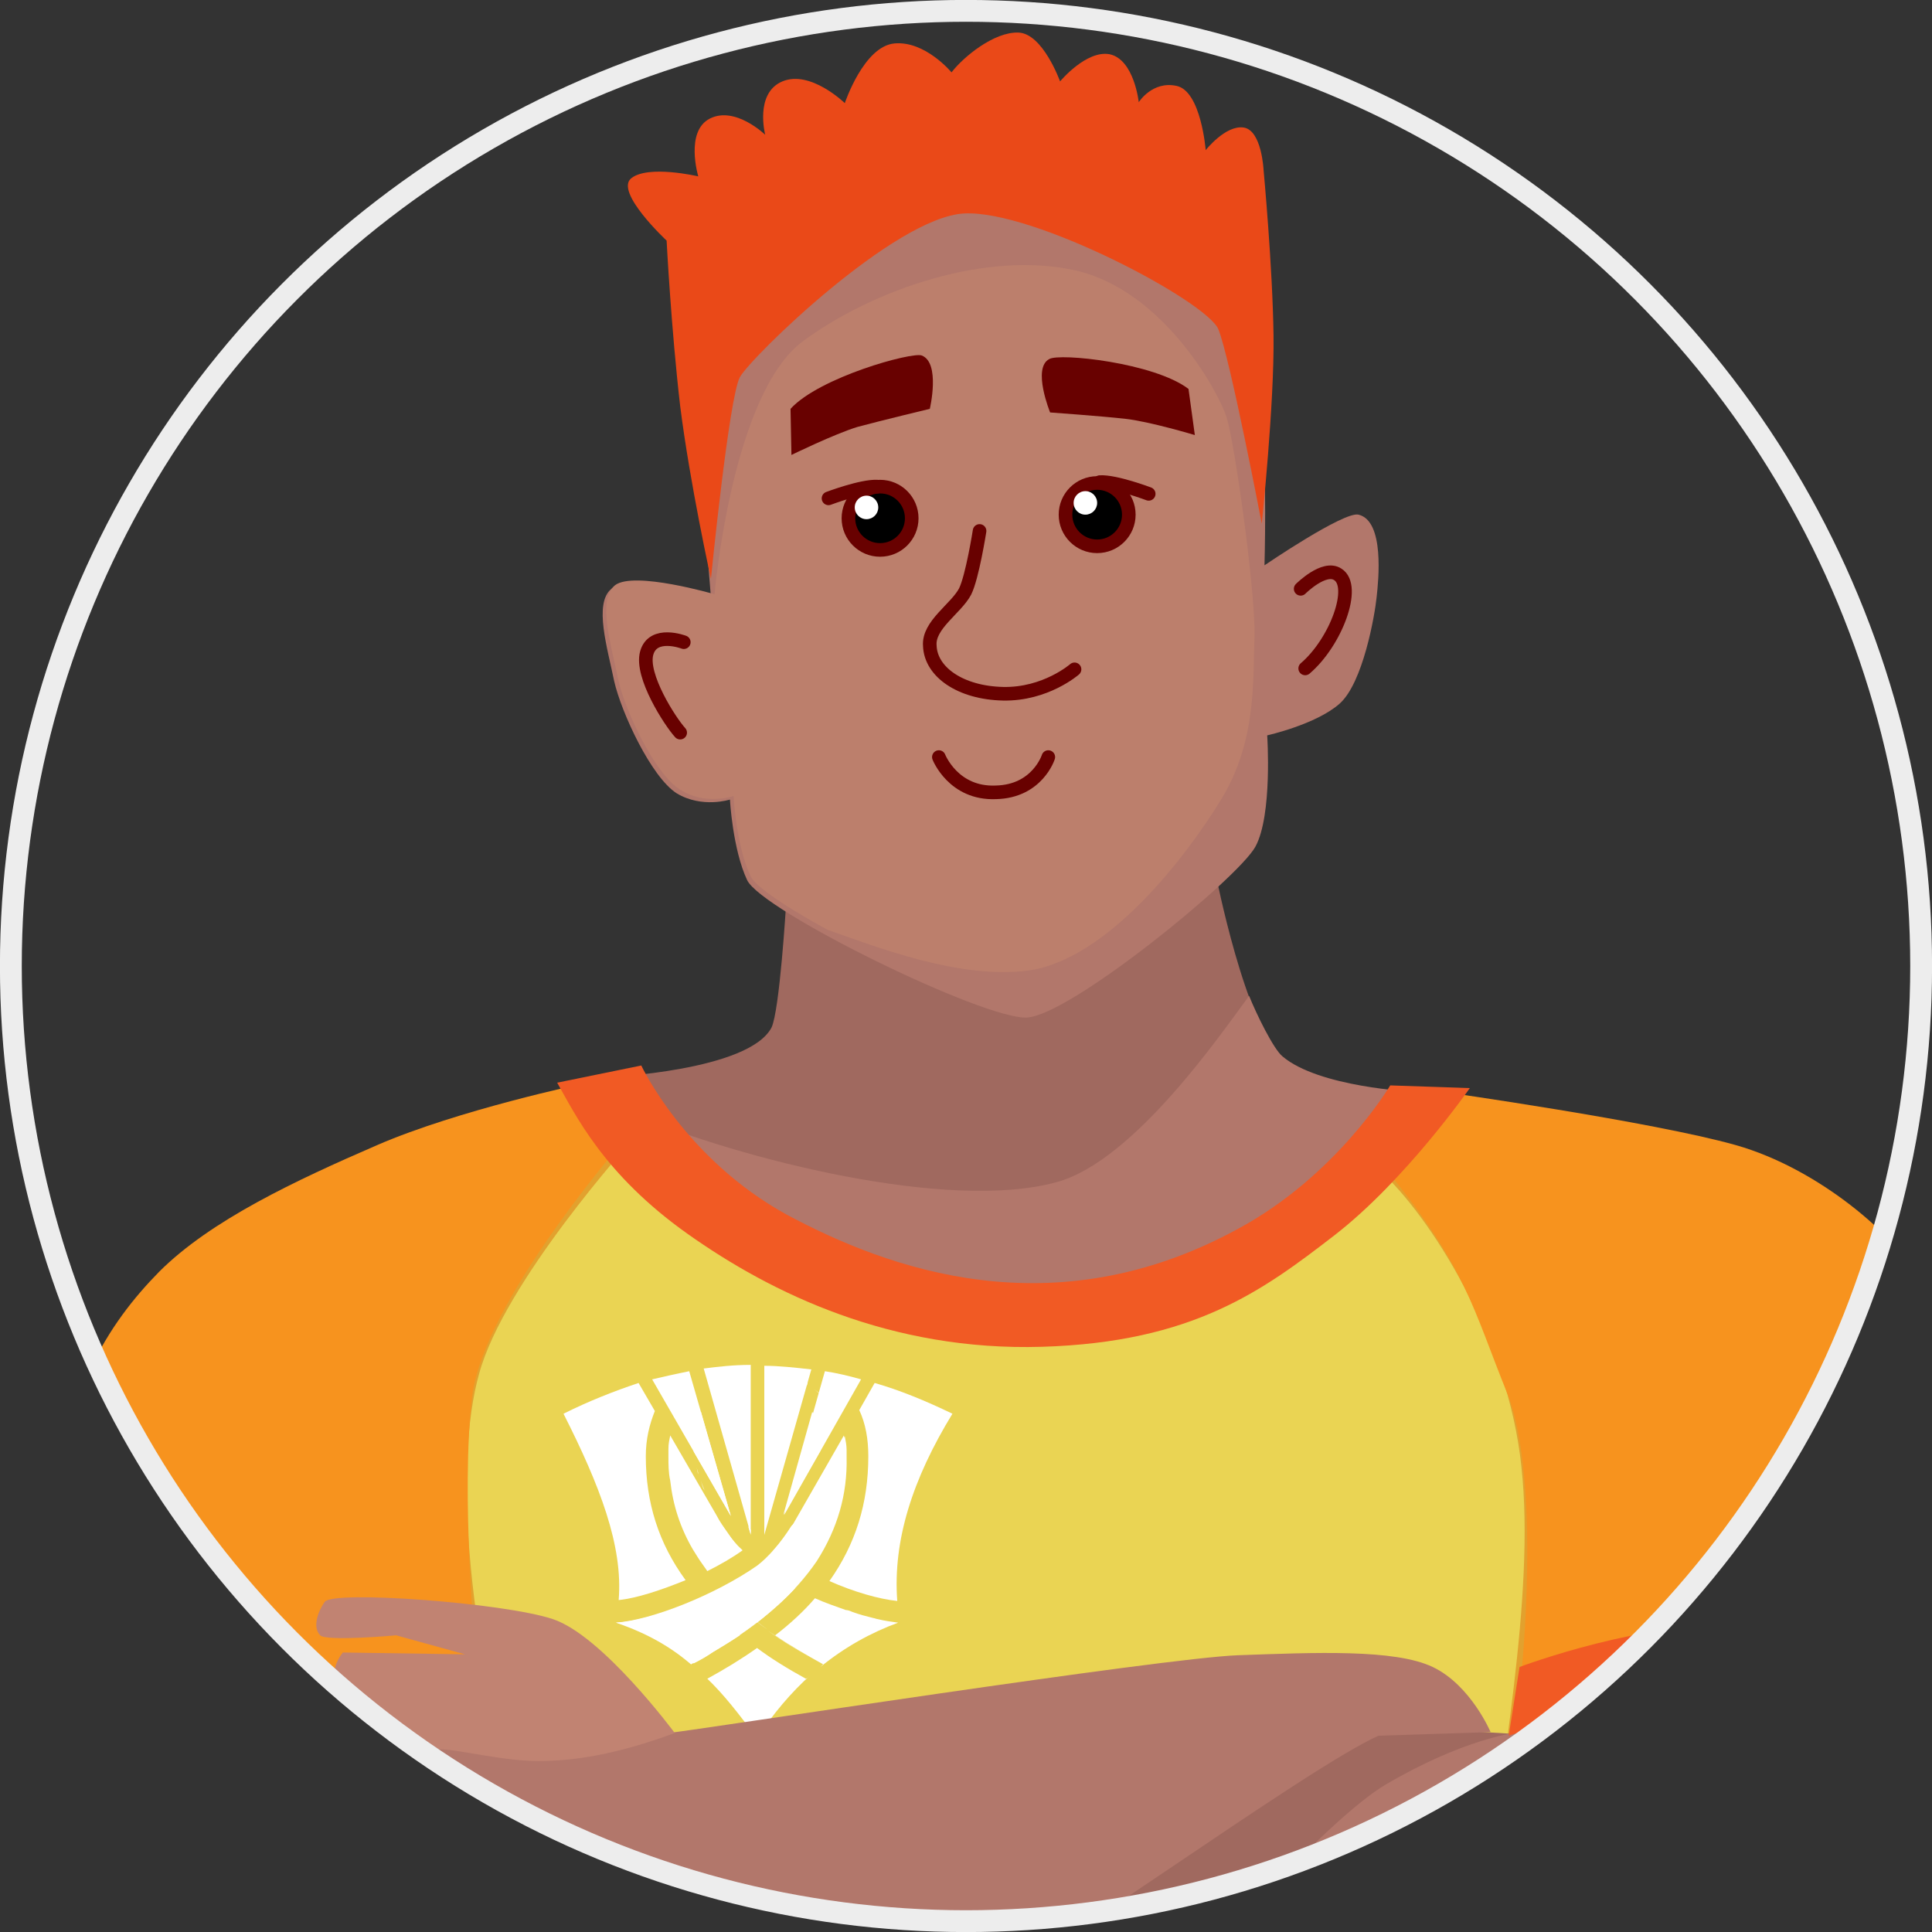 <?xml version="1.0" encoding="utf-8"?>
<!-- Generator: Adobe Illustrator 22.0.1, SVG Export Plug-In . SVG Version: 6.00 Build 0)  -->
<svg version="1.1" id="Layer_1" xmlns="http://www.w3.org/2000/svg" xmlns:xlink="http://www.w3.org/1999/xlink" x="0px" y="0px"
	 viewBox="0 0 213.6 213.6" style="enable-background:new 0 0 213.6 213.6;" xml:space="preserve">
<rect x="0" y="0" width="213.6" height="213.6" fill="#333333" stroke="none"/>
<style type="text/css">
	.st0{clip-path:url(#SVGID_2_);}
	.st1{fill:#A0695F;}
	.st2{fill:#B2776B;}
	.st3{fill:#BC7F6C;}
	.st4{fill:#680100;}
	.st5{stroke:#680100;stroke-width:1.504;stroke-linecap:round;stroke-linejoin:round;stroke-miterlimit:10;}
	.st6{fill:none;stroke:#680100;stroke-width:1.504;stroke-linecap:round;stroke-linejoin:round;stroke-miterlimit:10;}
	.st7{fill:#EA4918;}
	.st8{fill:#F7931E;}
	.st9{fill:#CE8936;}
	.st10{fill:#EAD453;stroke:#E2A12E;stroke-width:1.196;stroke-miterlimit:10;}
	.st11{fill:#F15A24;}
	.st12{fill:#FFFFFF;}
	.st13{fill:#C18372;}
	.st14{fill:none;stroke:#D67822;stroke-width:1.755;stroke-linecap:round;stroke-linejoin:round;stroke-miterlimit:10;}
	.st15{fill:#EFD2AF;}
	.st16{fill:#FF931E;}
	.st17{fill:#F4C484;}
	.st18{fill:none;stroke:#EDEDED;stroke-width:2.413;stroke-miterlimit:10;}
</style>
<g>
	<g>
		<defs>
			<circle id="SVGID_1_" cx="106.8" cy="106.8" r="105.6"/>
		</defs>
		<clipPath id="SVGID_2_">
			<use xlink:href="#SVGID_1_"  style="overflow:visible;"/>
		</clipPath>
		<g class="st0">
			<g>
				<path class="st1" d="M86.9,100.1c0,0-0.7,11.6-1.6,13.5c-2.5,4.8-18.1,5.5-18.1,5.5S77.4,138.3,92,143
					c14.6,4.7,35.2,3.3,45.4-3.9c10.2-7.2,18.8-18.3,18.8-18.3s-10.3-0.5-14.4-3.9c-4.1-3.4-7.4-20.3-7.4-20.3L86.9,100.1z"/>
				<path class="st2" d="M141.8,116.8c-1-0.8-2.9-4.7-3.7-6.7c-2.9,3.9-12.7,18.3-21.3,20.6c-12,3.3-35.1-2.6-46.7-7.5
					c4.3,6,12.8,16.8,21.9,19.7c14.6,4.7,35.2,3.3,45.4-3.9c10.2-7.2,18.8-18.3,18.8-18.3S145.8,120.2,141.8,116.8z"/>
				<path class="st2" d="M78.6,66c0,0-2-22.8-0.7-26c1.3-3.2,21.4-20.3,24.6-21.4s10.5-2,19.9,4.1s14.6,12.9,14.8,13.6
					c0.1,0.7,1.8,7.2,2.3,11.4c0.6,4.2,0.3,14.8,0.3,14.8s8.8-6,10.4-5.6c2.9,0.7,2.2,7.3,2,9.1c-0.2,2-1.5,9.5-4.1,11.8
					c-2.6,2.3-8,3.5-8,3.5s0.6,8.8-1.3,12.3c-1.9,3.5-20.5,18.7-25.3,18.9s-29.3-11.8-30.9-15.2c-1.6-3.4-1.9-8.9-1.9-8.9
					s-3.1,1-5.9-0.7c-2.8-1.8-6.1-8.9-6.9-12.4c-0.7-3.5-2.3-8.6-0.3-10.2C69.7,63.3,78.6,66,78.6,66z"/>
				<path class="st3" d="M113.7,107.3c8.7-1.2,17.4-12.5,21.3-18.9c4-6.5,3.5-13.4,3.7-18.1c0.1-5-2.2-21.4-3.1-24.2
					s-7-14-16.7-16.2c-9.7-2.2-22.2,2-30.1,7.8S79,65.7,79,65.7s-8.9-2.6-11-1c-2,1.6-0.4,6.7,0.3,10.2c0.7,3.5,4.1,10.7,6.9,12.4
					c2.8,1.8,5.9,0.7,5.9,0.7s0.3,5.6,1.9,8.9c0.6,1.2,4.1,3.5,8.5,5.9C96.9,104.7,106.1,108.3,113.7,107.3z"/>
				<path class="st4" d="M87.4,45.2l0.1,5.1c0,0,4.7-2.3,7.3-3.1c2.6-0.7,8-2,8-2s1.2-5.1-0.9-5.9C100.8,38.9,90.6,41.7,87.4,45.2z"
					/>
				<path class="st4" d="M131.4,43l0.7,5.1c0,0-5-1.5-7.7-1.8c-2.7-0.3-8.3-0.7-8.3-0.7s-2-4.9-0.1-5.9
					C117.1,39,127.6,40.1,131.4,43z"/>
				<circle class="st5" cx="97.3" cy="57.3" r="3.5"/>
				<path class="st5" d="M91.6,55.1c0,0,3.7-1.4,5.4-1.3"/>
				<circle class="st5" cx="121.3" cy="56.9" r="3.5"/>
				<path class="st5" d="M127,54.6c0,0-3.7-1.4-5.4-1.3"/>
				<path class="st6" d="M108.3,58.7c0,0-0.8,5.1-1.6,6.7c-1,1.9-4.1,3.7-3.9,6c0.1,2.9,3.4,5.2,8.1,5.3c4.7,0.1,7.9-2.7,7.9-2.7"/>
				<path class="st6" d="M103.8,83.7c0,0,1.6,4.1,6.3,3.9c4.6-0.1,5.8-3.9,5.8-3.9"/>
				<path class="st6" d="M75.6,71c0,0-3.4-1.3-4.1,1.2c-0.7,2.5,2.6,7.6,3.7,8.8"/>
				<path class="st6" d="M143.8,65.1c0,0,2.6-2.6,4.1-1.6c2.1,1.3-0.2,7.5-3.6,10.4"/>
				<path class="st7" d="M78.6,64c0,0,2-20.1,3.2-22.3c1.2-2.2,17.1-17.7,24.8-18.1c7.7-0.4,26.8,9.7,28.1,12.8
					c1.3,3.2,4.8,21.5,4.8,21.5s1.4-13.3,1.3-20.8c-0.1-7.6-1.1-18.3-1.1-18.3s-0.2-4.4-2.2-4.7s-4.2,2.5-4.2,2.5s-0.5-6.5-3.2-7.1
					s-4.2,1.8-4.2,1.8s-0.5-4.7-3.2-5.3c-2.6-0.5-5.5,3-5.5,3s-1.9-5.3-4.6-5.4c-2.7-0.1-6.1,2.7-7.4,4.4c0,0-2.9-3.5-6.3-3.2
					c-3.4,0.3-5.5,6.6-5.5,6.6S89.6,7.7,86.5,9s-1.9,5.9-1.9,5.9s-3.3-3.2-6.1-1.8s-1.3,6.4-1.3,6.4s-5.5-1.3-7.4,0.2
					c-1.9,1.5,3.9,6.9,3.9,6.9s0.5,9.7,1.5,18.3C76.3,53.6,78.6,64,78.6,64z"/>
				<path class="st8" d="M69.4,316.2c0,0-0.9,40.1-1,46.4c-0.1,6.3-1.8,34.2-2.2,49.1c-0.4,14.9-3.8,27.5-3.9,28.4
					c-0.1,0.9-6.4,0.7-6.4,4.4c0,3.7,2.8,6.3,2.8,8.5c0,2.2-3.5,4.1-3.9,5.9c-0.4,1.8-0.1,6.7-0.1,6.7s10.2,0.6,14.9,0.7
					s7.8,3.8,10.8,3.2s2-5.9,1.6-7.9c-0.4-2,0.4-7.5,2.2-8c1.8-0.6,4.2-4.7,4.2-4.7s12-23.4,14.9-34.7s4.1-27.4-1.6-37.6
					c0,0,14.8-42.7,14.8-56.8c0,0,4.7,44.9,5,52.5c0.1,5-8,26.9-6.3,37.9s12.9,34.4,13.2,36.4c0.3,2-5.3,6.4-5,8.2
					c0.3,1.8,4.2,3.8,4.4,4.8c0.1,1-4.5,2.3-4.4,4.4c0.1,2,4.2,5.6,5.9,6.4c1.6,0.9,6.1,0,7.2,0.7c1,0.7,5.4,1,7.9,0.3
					s9.2-2.8,9.5-4.8c0.3-2-2.2-4.7-3.1-6c-0.9-1.3,2-2.6,2.2-3.7c0.1-1-2.2-2.9-2.8-4.7c-0.6-1.8-0.4-2.6,0.1-3.9
					c0.6-1.3-0.4-1.5-0.7-3.2c-0.3-1.8,2.3-36.4,3.1-42.7c0.7-6.3,5.6-20.8,6-23.1c0.4-2.3,1.8-25,0.9-38.9
					c-0.9-13.9-2.5-27.4-2.5-27.4l-19.9-7.6l-60.6,4.5L69.4,316.2z"/>
				<path class="st9" d="M58.2,321.6c0,0,0.4,3.1,6.4,4.1c6,1,6.1,0.1,6.1,0.1l0.3-11.7l-9.2,2.5L58.2,321.6z"/>
				<path class="st9" d="M157.3,312.6c0,0.7,0,10.2,0,10.2s5.7-0.3,6.7-3.2C165,316.7,157.3,312.6,157.3,312.6z"/>
				<path class="st10" d="M69.4,125.7c0,0-14.2,15.7-17,26c-2.9,10.3-1.4,30.2,5.4,52.1s0.4,117.8,0.4,117.8s4.5-3.7,15.6-7.2
					c11.6-3.7,46.5-7.3,69.8-3.7c18.9,2.9,20.6,8.3,20.6,8.3s-0.2-97.9,0.9-109.9c1.1-12.1,5.3-32.5,3.7-47
					c-1.5-14.5-10.3-28.1-15.8-33.1c0,0-18.6,18.2-38.2,17.3C95.3,145.4,79.5,136.2,69.4,125.7z"/>
				<path class="st8" d="M49.4,185.4c0,0-14,1.1-22.2,5.5c-8.1,4.4-17.9,14-17.9,14S6,184.7,6.2,169.6c0.2-15.1,5.9-23.4,11.4-29
					c5.7-5.7,15.1-10.1,24.1-14s22.8-6.8,22.8-6.8l4.8,5.9c0,0-15.8,18-17.1,28.7c-1.3,10.8,0.4,28.5,0.4,28.5L49.4,185.4z"/>
				<path class="st8" d="M153,129l6.4-8.3c0,0,23.3,3.3,32.5,5.9c9.2,2.6,17.8,10.1,20.4,14.9c2.6,4.8,5.3,12.9,5.7,24.1
					c0.4,11.2-0.2,29.3-0.2,29.3s-10.4-12-23.7-14.2c-13.1-2.2-25.9,4.4-25.9,4.4s2.2-21.3-1.5-30.9
					C162.8,144.6,162.2,140.2,153,129z"/>
				<path class="st11" d="M61.6,119.7l9.3-1.9c0,0,4.8,10.3,16.1,16.5c11.2,6,29.4,12.7,49.8,1.6c11-5.9,16.9-15.9,16.9-15.9
					l8.8,0.3c0,0-7.1,10.2-15,16.3s-15.6,11.8-32.3,12.3s-29.9-5.9-39.2-12.5S63.6,123.2,61.6,119.7z"/>
				<g>
					<g>
						<path class="st12" d="M78.9,182.6c5.4-3.2,9-6.5,11.4-10C87.9,176.1,84.2,179.4,78.9,182.6z"/>
						<path class="st12" d="M90,153.6c0.3,0.2,0.6,0.4,0.9,0.7C90.6,154.1,90.3,153.8,90,153.6z"/>
						<polygon class="st12" points="68.1,179.4 68.1,179.4 68.1,179.4 						"/>
						<path class="st12" d="M76.6,183.9C76.6,183.9,76.6,183.9,76.6,183.9c0.8-0.4,1.5-0.8,2.2-1.3C78.2,183,77.4,183.4,76.6,183.9
							C76.6,183.9,76.6,183.9,76.6,183.9z"/>
						<path class="st12" d="M91.3,154.7c0.3,0.3,0.5,0.6,0.7,0.9C91.8,155.3,91.6,155,91.3,154.7z"/>
					</g>
					<g>
						<path class="st12" d="M77.9,164.8c-0.1-0.3-0.3-0.7-0.4-1.1C77.6,164.1,77.7,164.5,77.9,164.8z"/>
						<path class="st12" d="M77.2,163c-0.1-0.3-0.1-0.5-0.2-0.8C77.1,162.5,77.2,162.8,77.2,163z"/>
						<path class="st12" d="M78.2,165.7c-0.1-0.2-0.2-0.4-0.3-0.7C78,165.3,78.1,165.5,78.2,165.7z"/>
						<path class="st12" d="M97.7,179.8c0.5-0.2,1.1-0.3,1.6-0.4c0,0,0,0,0,0C98.8,179.5,98.3,179.6,97.7,179.8z"/>
						<path class="st12" d="M79.9,175.9c1.4,1.5,3.1,2.9,5,4.3C82.9,178.8,81.3,177.4,79.9,175.9z"/>
						<path class="st12" d="M90.8,183.9C90.8,183.9,90.8,183.9,90.8,183.9c-2.2-1.2-4.1-2.4-5.9-3.6
							C86.6,181.5,88.6,182.7,90.8,183.9z"/>
						<path class="st12" d="M97.5,179.9c0.1,0,0.1,0,0.2-0.1C97.7,179.8,97.6,179.9,97.5,179.9z"/>
						<g>
							<path class="st12" d="M87.9,175.6c-0.3-0.1-0.5-0.3-0.8-0.4c-0.4-0.2-0.8-0.4-1.1-0.6c-0.8-0.5-1.5-0.9-2.2-1.4
								c-1.2,0.9-2.7,1.7-4.2,2.5c0.1,0.1,0.2,0.2,0.3,0.3c1.1,1.2,2.4,2.3,3.8,3.4C85.3,178.1,86.7,176.9,87.9,175.6z"/>
							<path class="st12" d="M97,179c-0.1,0-0.3-0.1-0.4-0.1c-0.8-0.2-1.6-0.4-2.4-0.7c-0.2-0.1-0.5-0.2-0.7-0.2
								c-1.1-0.4-2.3-0.8-3.4-1.3c-1.2,1.4-2.7,2.8-4.4,4.1c1.6,1.1,3.5,2.2,5.3,3.2c-0.1,0.1-0.2,0.2-0.3,0.3
								c2.7-2.2,5.6-3.8,8.6-4.9h0C98.6,179.3,97.8,179.2,97,179z"/>
							<path class="st12" d="M89.1,185.6c-2-1.1-3.8-2.2-5.4-3.4c-1.7,1.2-3.5,2.3-5.5,3.4l-0.1-0.1c1.9,1.8,3.6,4,5.6,6.7
								c1.8-2.8,3.8-5.1,5.9-7C89.4,185.4,89.3,185.5,89.1,185.6z"/>
							<path class="st12" d="M78.9,182.6c1-0.6,2-1.2,2.9-1.8c-1.7-1.3-3.1-2.7-4.4-4.1c-3.4,1.5-6.9,2.6-9.3,2.7h0
								c3.5,1.2,6.1,2.7,8.4,4.7l-0.1-0.1C77.2,183.6,78.2,183,78.9,182.6z"/>
						</g>
						<path class="st12" d="M97.5,179.9"/>
					</g>
					<g>
						<path class="st12" d="M80.8,167.6l-4.6-16c-1.5,0.3-2.8,0.6-4.1,0.9L80.8,167.6z"/>
						<g>
							<path class="st12" d="M76.7,160.5l4.1,7.1l-3.3-11.5C76.8,157.4,76.6,158.9,76.7,160.5z"/>
							<path class="st12" d="M80.9,170.1c0,0-1.4-2-1.4-2l-0.3-0.5c0.8,1.5,1.7,2.8,2.7,3.8L80.9,170.1z"/>
							<path class="st12" d="M62.3,156.3c4,7.9,6.6,14.6,6.1,20.6c2-0.2,4.7-1.1,7.4-2.2c-3-4.1-4.4-8.6-4.4-13.7c0-1.9,0.4-3.5,1-5
								l-1.8-3.1C67.9,153.8,65.1,154.9,62.3,156.3z"/>
							<path class="st12" d="M79.2,167.5l-5.1-8.8c-0.1,0.5-0.2,0.9-0.2,1.5c0,0.3,0,0.6,0,0.8c0,0.9,0,1.8,0.2,2.7
								c0.3,2.7,1.1,5.2,2.5,7.6c0.2,0.3,0.3,0.5,0.5,0.8c0.3,0.5,0.7,1,1.1,1.6c1.4-0.7,2.8-1.5,3.9-2.3l-0.1-0.1
								C80.9,170.3,80,169,79.2,167.5z"/>
						</g>
					</g>
					<g>
						<path class="st12" d="M83,150.9c-1.9,0-3.6,0.2-5.2,0.4l5.2,18.3"/>
						<g>
							<path class="st12" d="M83,169.7l0-0.6c-0.1-0.1-0.2-0.2-0.3-0.4L83,169.7z"/>
							<path class="st12" d="M83,155.5"/>
						</g>
					</g>
					<g>
						<path class="st12" d="M89.7,151.4c-1.8-0.2-3.6-0.4-5.2-0.4l0,18.7L89.7,151.4z"/>
						<path class="st12" d="M88.9,153c0.1,0,0.2,0.1,0.3,0.2l0.1-0.4h-1C88.5,152.8,88.7,152.9,88.9,153z"/>
					</g>
					<g>
						<path class="st12" d="M95.2,152.5c-1.4-0.4-2.7-0.7-4-0.9l-4.5,15.9L95.2,152.5z"/>
						<g>
							<path class="st12" d="M87.5,168.8c-0.6,1-1.3,1.9-2,2.6c1.2,0.8,2.5,1.6,3.9,2.3c0.3-0.4,0.6-0.8,0.8-1.2
								c2.3-3.6,3.4-7.4,3.3-11.5c0-0.3,0-0.6,0-0.8c0-0.5-0.1-1-0.2-1.5l-5.5,9.6C87.8,168.3,87.7,168.5,87.5,168.8z"/>
							<path class="st12" d="M105.3,156.3c-2.9-1.4-5.8-2.6-8.6-3.4l-1.7,3c0.7,1.5,1,3.2,1,5.1c0,5.2-1.4,9.7-4.3,13.8
								c2.7,1.2,5.5,2,7.5,2.2C98.7,170.3,100.9,163.5,105.3,156.3z"/>
							<g>
								<path class="st12" d="M89.8,156.1l-3.2,11.4l4.1-7.1l0,0C90.8,158.8,90.6,157.3,89.8,156.1z"/>
								<path class="st12" d="M87.5,168.7c-1.2,1.9-2.6,3.5-3.8,4.4c-4.6,3.2-11.6,6-15.6,6.3c0,0,0,0,0,0c2.8,0.5,5.7,2.3,8.6,4.5
									c0,0,0,0,0,0c0.8-0.4,1.5-0.8,2.2-1.3c5.4-3.2,9-6.5,11.4-10c2.3-3.6,3.4-7.4,3.3-11.5c0-0.3,0-0.6,0-0.8
									c0-0.5-0.1-1-0.2-1.5l-5.5,9.6C87.9,168.3,87.7,168.5,87.5,168.7z"/>
							</g>
						</g>
					</g>
				</g>
				<path class="st1" d="M217.7,202.7c0,0,1.9,17.8-5.4,28.1c-7.3,10.2-19.2,16.4-44,11.6c-24.9-4.8-54-26-54-26l38.3-25.6l14.8,0.9
					c0,0,13.7-7.9,25-6.3C203.7,186.9,215.4,197.9,217.7,202.7z"/>
				<path class="st2" d="M217.7,202.7c-2.3-4.8-14-15.8-25.3-17.4c-11.3-1.6-25,6.3-25,6.3s-5.7,0.7-14.2,5.7
					c-5.8,3.4-20,18.4-25.2,27.5c10.4,6.6,23.5,14.3,40.2,17.6c24.9,4.8,36.7-1.3,44-11.6C219.6,220.6,217.7,202.7,217.7,202.7z"/>
				<path class="st2" d="M54,191.3c0,0,16.2,0.7,19.9,0.3c3.7-0.4,54.6-8.3,63-8.6c8.5-0.3,17.3-0.7,21.5,1.3s6.4,7.2,6.4,7.2
					l-12.4,0.4c-8.2,3.7-37,25-54.3,34.8S45.4,253,30.6,245.4s-19-35-19-35L24,195.4l17.3-5.6L54,191.3z"/>
				<path class="st11" d="M10.5,211.4l-1.8-6.9c0,0,9.9-10.3,18.4-14.5s25.3-6.1,25.3-6.1l1.5,7c0,0-15.1-0.4-23.5,4.4
					C21.8,200.1,10.5,211.4,10.5,211.4z"/>
				<path class="st11" d="M168,184.3c0,0,14.3-5.4,24.6-4.4c10.2,1,25.7,14.6,25.7,14.6l-0.6,8.2c0,0-11.3-13.6-24.7-14.5
					c-13.5-0.9-26.2,3.7-26.2,3.7L168,184.3z"/>
				<path class="st13" d="M39.6,188.8c-0.4,0.4-0.5,1.5,0.8,3.1c1.3,1.6,6.4,1.5,8.3,1.5c1.9,0,6.9,1.3,10.8,1.3s8.6-0.7,15.1-3.1
					c0,0-8-10.8-13.5-12.6c-5.4-1.8-24.3-3.2-25.2-1.9s-1.3,2.9-0.5,3.7c0.7,0.7,8.4,0,8.4,0l7.6,2.1l-13.5-0.2c0,0-1.1,1.3-0.9,2.6
					c0.8,1.4,2.2,1.7,2.5,2.3C39.7,188.1,39.6,188.8,39.6,188.8z"/>
				<line class="st14" x1="116.6" y1="319.3" x2="125.9" y2="314.2"/>
				<path class="st14" d="M91.8,312.6c0,0-0.3,19.6-2.6,23.4s-19.9,11.1-19.9,11.1"/>
				<path class="st14" d="M140.3,311.7c0,0-1.5,18.4,0.3,23.4s19,13.2,19,13.2"/>
				<path class="st15" d="M126.3,486.4c0,0-2,2.7-2.8,4.8c-0.8,2.2-0.5,6.2-0.5,6.2s1.7,3,4.3,2.9c2.6-0.1,7.5,1.8,8.9,2.9
					c1.5,1.2,8.9,0.9,11.8,1.2c2.9,0.3,16.6,7.5,21.1,9.2c6.3,2.3,16.9-0.4,19.3-1c4.8-1.3,7.6-6.3,7.6-6.3l-0.3-4.4
					c0,0-0.4,3.7-3.8,5.1c-3.4,1.5-8.2,2.8-12.3,3.1c-7.3,0.4-25.9-7.8-27.6-8s-9.4-7.5-14.5-10.1
					C132.4,489.3,126.3,486.4,126.3,486.4z"/>
				<polygon class="st3" points="79.5,468.3 78.4,473.9 60.3,475.1 53.6,467.9 55.3,462.6 				"/>
				<polygon class="st3" points="127.6,468.2 128.3,474.5 141.9,482.4 157.3,478.7 152,467.3 				"/>
				<path class="st16" d="M127.4,470.5c-1.5,2.4-2.6,6.3-2.5,9.7c0.1,3.4,1.5,6.4,1.5,6.4s11.7,5.3,14.9,7.8
					c3.2,2.5,5.9,5.3,8.6,6.7c2.8,1.3,18.1,7.8,24.9,9.1c3.2,0.6,11.3-0.3,16.4-2.5c2.3-1,4.5-3.1,4.5-4.4c0-1.3,0.4-4.7-2-6.6
					c-2.5-1.9-10.4-2.9-12.4-3.9c-2-1-18.1-15.8-18.6-18.9c-0.4-3.1-9.4-1.3-13.5-0.4c-4,0.8-13.6,3.2-16.8,1.6
					C130.5,474.1,128.3,469.1,127.4,470.5z"/>
				<path class="st11" d="M153.6,481.9c0,0-2.6-7.2-2.3-11.4s1.2-7.5,3.4-9.9c2.2-2.5,3.4-5.9,8.5-2.9c5.1,2.9,7.3,3.9,8,6.1
					c0.7,2.2-6.4,6.4-7,9.7s-0.7,6.1-0.7,6.1L153.6,481.9z"/>
				<path class="st11" d="M126.1,473.8c0,0,8.8,3.2,11,6.3c2.2,3.1,7.2,16.7,7.2,16.7s-10.4-7.2-13-7.9c-1.7-0.5-3.2-1.2-4.1-1.7
					c-0.5-0.3-0.8-0.5-0.8-0.5S123.2,478.7,126.1,473.8z"/>
				<path class="st16" d="M79,470.2c0,0,2.2,1.3,2.6,3.4c0.4,2,1.6,8.3,1,10.7c-0.6,2.3-1.8,2.9-1.8,2.9s-20,1.3-24.1,2.8
					c-4.1,1.5-11.9,6.4-23.8,7.2S12.2,495.8,9,492c-3.2-3.8-1.9-5.9-1.9-5.9s1.5-2.9,8.6-2.6c7.2,0.3,9.7-0.4,12.4-1.2
					c2.8-0.7,15.1-8.8,16.5-11.1c1.5-2.3,8.3-4.5,10.2-3.4c1.9,1.2,8.6,4.8,11.4,5c2.8,0.1,11-0.7,11.6-1.3
					C78.4,471,79,470.2,79,470.2z"/>
				<path class="st15" d="M6.9,486.9c0,0-1.7,1.6-1.8,4.3c0,1,2,6.1,7.2,8.6c4.9,2.3,12.7,3.4,20.9,2.2s18-3.8,20.6-3.1
					c2.6,0.7,6,2.2,9.5,2.5c3.5,0.3,9.2-3.4,12.3-3.4s8.8,1.3,11.3,1.5c2.5,0.1-1.8-12.9-4.8-12.9s-23.4,1.8-26,3.1
					s-15.5,8.3-28.2,7.2c-12.7-1.2-16-2.7-18.6-5.1C7.5,490,6.9,486.9,6.9,486.9z"/>
				<path class="st17" d="M54.5,465.6l-0.7-7.6c0,0,6.9-2.3,10.4-0.3c3.5,2,12.6,2.5,14.6,2.5s4.1,0.9,4.1,0.9s0.9,3.2,0,5.7
					c-0.9,2.5,0.7,3.4-2.2,3.5s-7.5-3.5-10.8-3.8C66.4,466.2,54.5,465.6,54.5,465.6z"/>
				<path class="st17" d="M122,463.4c0,0,1.5,5.7,1.6,6.3c0.1,0.6,1.5,0.6,6.1,1.2c4.7,0.6,5.6,0.9,9.7,1.2s4.2,0,7.9-0.9
					s5.6-2.6,6-3.1c0.4-0.4-0.6-6-0.7-6.7s-3.9,1.9-7.2,2.2c-3.2,0.3-12.3,2.9-14.8,1.2C128.2,462.9,122,463.4,122,463.4z"/>
				<path class="st11" d="M81.7,476.5c0,0-6.1-2.2-11.1,0.3c-5,2.5-7.3,4.5-9.4,6.7c-1.9,2-4.9,6.1-4.9,6.1
					c-0.1-0.8,25.7-3.8,25.8-3C82.1,486.6,84.6,479,81.7,476.5z"/>
				<path class="st11" d="M34.3,458.7c-1.6-2.4,6.7-6.6,10.4-6.7c3.7-0.1,7.6,3.5,8.6,7.9s4.7,11.7,4.7,11.7s-8.8-1.6-9.5-3.2
					c-0.7-1.6-3.4-3.8-6.9-5.6C38.1,461,35.3,460.2,34.3,458.7z"/>
				<path class="st17" d="M153,491.5l-2.3-2.2c0,0,4.5-5.6,11.7-7.9c7-2.3,8.2,0,8.2,0l1.9,2.3c0,0-6,0-9.5,1.8
					C159.5,487.2,154.9,489.8,153,491.5z"/>
				<path class="st17" d="M160.1,497.2l-2.3-2.2c0,0,4.5-5.6,11.7-7.9c7-2.3,8.2,0,8.2,0l1.9,2.3c0,0-6,0-9.5,1.8
					C166.5,492.9,162,495.6,160.1,497.2z"/>
				<path class="st17" d="M41.4,471.9c0,0,5.1-0.7,9.9,2.9s3.5,3.4,3.5,3.4l-3.7,3.4c0,0-1.2-3.7-5.9-5.1c-4.7-1.5-7.9-1.5-7.9-1.5
					L41.4,471.9z"/>
				<path class="st17" d="M32.1,477.9c0,0,5.1-0.7,9.9,2.9s3.5,3.4,3.5,3.4l-3.7,3.4c0,0-1.2-3.7-5.9-5.1s-7.9-1.5-7.9-1.5
					L32.1,477.9z"/>
				<circle class="st12" cx="95.8" cy="56.1" r="1.3"/>
				<circle class="st12" cx="120" cy="55.6" r="1.3"/>
			</g>
		</g>
	</g>
	<circle class="st18" cx="106.8" cy="106.8" r="105.6"/>
</g>
</svg>
